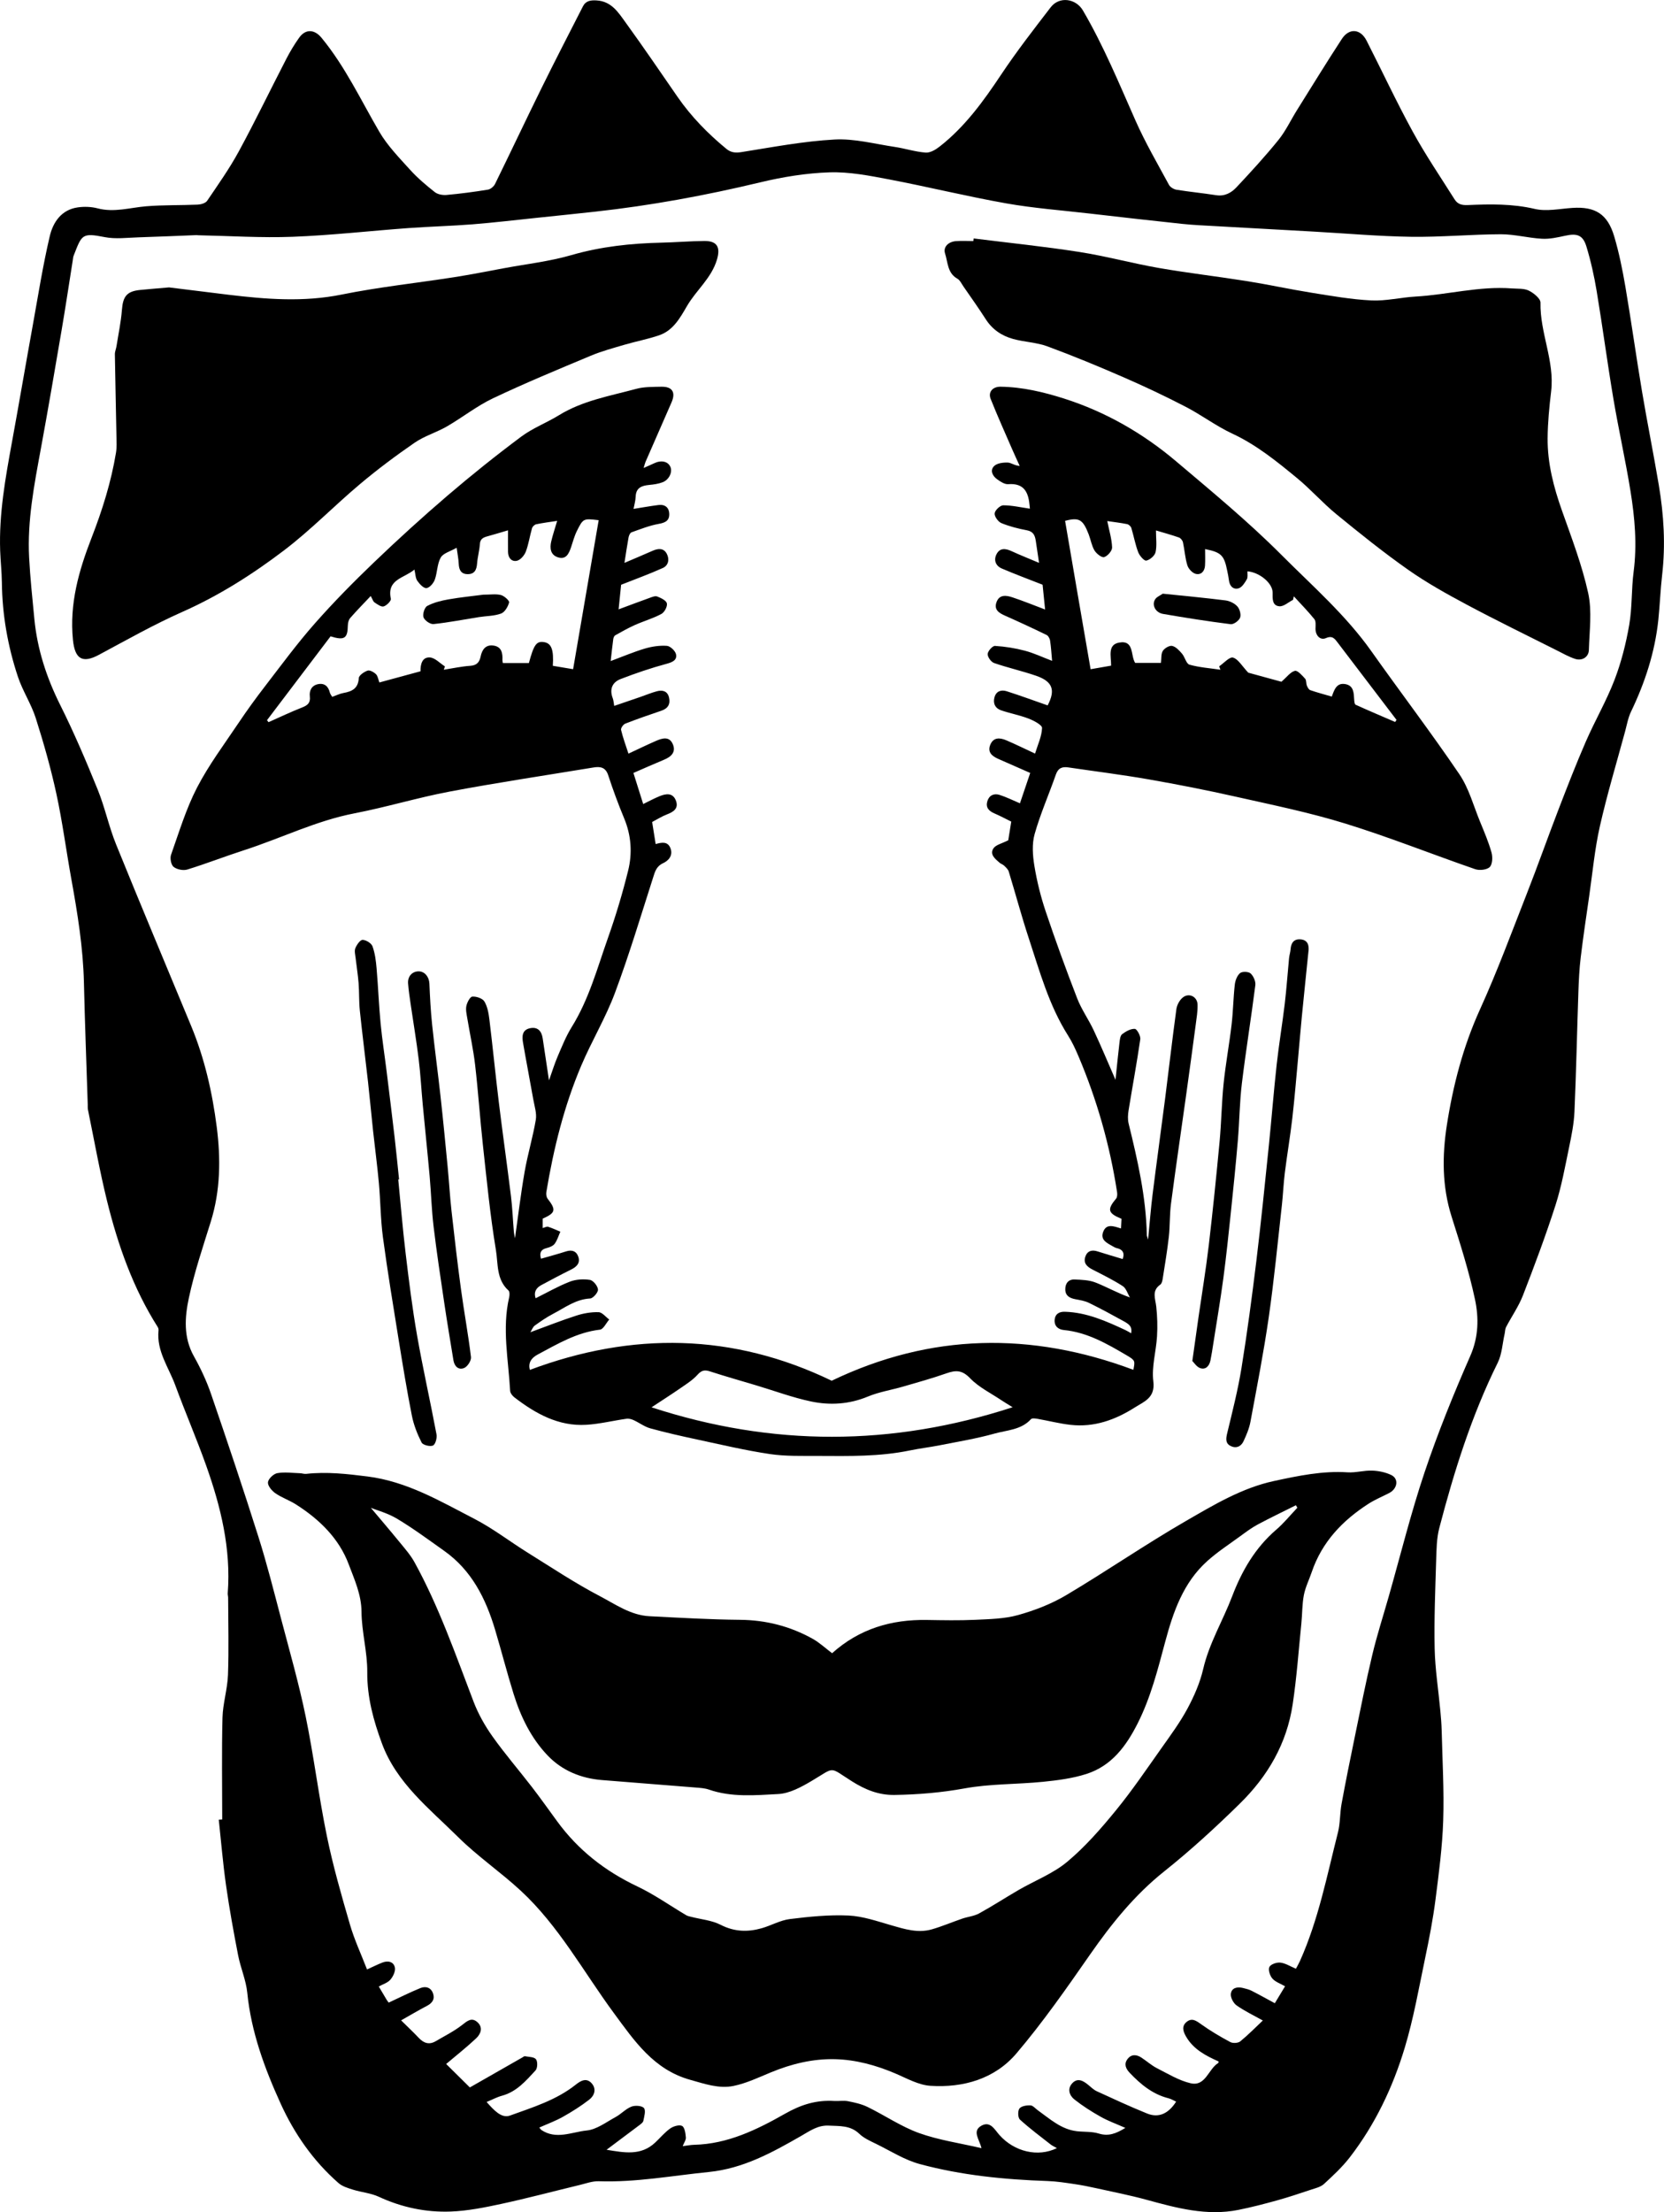 <?xml version="1.0" encoding="UTF-8"?>
<svg id="Layer_1" data-name="Layer 1" xmlns="http://www.w3.org/2000/svg" viewBox="0 0 677.46 900">
  <path d="M90.47,740.25c0-13.8-.24-27.61.11-41.4.15-5.84,2.03-11.64,2.24-17.49.38-10.43.09-20.89.06-31.34,0-.61-.21-1.23-.16-1.84,1.37-18.03-2.82-35.16-8.78-51.92-3.91-10.98-8.55-21.71-12.57-32.65-2.68-7.3-7.69-13.93-6.83-22.33.05-.45-.09-1.01-.33-1.39-10.04-15.82-16.18-33.26-20.63-51.29-3.02-12.25-5.22-24.7-7.76-37.07-.15-.72-.08-1.48-.1-2.22-.53-16.5-1.16-33-1.55-49.51-.33-14.24-2.6-28.22-5.13-42.18-2.09-11.54-3.6-23.19-6.08-34.64-2.25-10.37-5.16-20.63-8.38-30.75-1.85-5.82-5.36-11.1-7.29-16.9-4.13-12.42-6.38-25.23-6.53-38.38-.05-4.3-.54-8.59-.69-12.89-.52-14.99,2.14-29.63,4.82-44.29,2.9-15.83,5.6-31.69,8.47-47.52,2.18-12.06,4.09-24.2,6.89-36.12,1.33-5.69,4.73-10.82,11.43-11.76,2.63-.37,5.5-.27,8.06.4,6.73,1.77,13.16-.29,19.73-.84,6.98-.58,14.02-.37,21.03-.68,1.33-.06,3.19-.6,3.84-1.56,4.48-6.61,9.12-13.16,12.92-20.16,6.73-12.38,12.85-25.09,19.33-37.62,1.52-2.95,3.25-5.82,5.17-8.52,2.65-3.74,6.27-3.5,9.16.01,9.61,11.67,15.97,25.3,23.52,38.23,3.31,5.66,8.07,10.52,12.51,15.44,3.03,3.34,6.53,6.3,10.08,9.1,1.18.93,3.21,1.29,4.78,1.15,5.63-.51,11.25-1.25,16.83-2.16,1.09-.18,2.41-1.29,2.91-2.32,6.33-12.88,12.45-25.87,18.8-38.75,5.53-11.22,11.28-22.34,16.97-33.48,1.17-2.3,3.13-2.59,5.62-2.43,6.06.37,8.83,4.94,11.78,9,7.22,9.96,14.14,20.13,21.14,30.25,5.57,8.04,12.34,14.95,19.87,21.14,1.81,1.49,3.65,1.71,6.11,1.32,12.61-2,25.23-4.43,37.94-5.12,8.08-.44,16.32,1.79,24.46,3,4.25.63,8.41,2.01,12.66,2.32,1.86.13,4.13-1.25,5.75-2.53,10.29-8.07,17.8-18.48,24.99-29.27,6.27-9.4,13.23-18.35,20.12-27.31,3.53-4.6,10.28-3.59,13.13,1.28,8.41,14.35,14.71,29.68,21.42,44.83,3.98,8.97,8.95,17.5,13.63,26.14.52.96,1.97,1.8,3.1,1.98,5.34.86,10.74,1.37,16.08,2.21,3.46.54,6.17-.96,8.26-3.19,5.88-6.26,11.71-12.61,17.11-19.28,2.97-3.67,5.02-8.09,7.55-12.14,6.05-9.67,12.02-19.39,18.25-28.94,2.99-4.58,7.59-4.2,10.08.67,6.29,12.32,12.14,24.88,18.78,37,5.17,9.44,11.26,18.38,17,27.5,1.24,1.98,2.81,2.51,5.48,2.39,9.08-.39,18.12-.56,27.2,1.57,4.83,1.13,10.24-.08,15.38-.41,9.26-.6,14.29,2.48,16.99,11.62,1.98,6.69,3.37,13.6,4.55,20.49,2.41,14.16,4.38,28.4,6.76,42.57,2.14,12.74,4.71,25.42,6.85,38.16,2.03,12.06,2.76,24.2,1.35,36.43-.71,6.11-.92,12.27-1.56,18.38-1.39,13.11-5.41,25.44-11.11,37.29-1.2,2.49-1.68,5.34-2.41,8.04-3.49,12.87-7.35,25.66-10.29,38.66-2.09,9.27-2.96,18.82-4.32,28.26-1.21,8.35-2.46,16.7-3.47,25.07-.56,4.62-.78,9.3-.94,13.95-.56,16.24-.89,32.49-1.6,48.73-.21,4.86-1.18,9.72-2.18,14.5-1.65,7.92-3.08,15.94-5.55,23.62-3.98,12.36-8.54,24.54-13.24,36.65-1.75,4.51-4.61,8.58-6.87,12.9-.43.82-.39,1.88-.6,2.81-.89,3.92-1.07,8.2-2.8,11.7-10.63,21.48-17.76,44.17-23.79,67.24-1.1,4.22-1.14,8.77-1.28,13.17-.36,11.95-.86,23.91-.61,35.86.18,8.44,1.53,16.86,2.31,25.3.25,2.69.48,5.38.55,8.07.29,12.2,1.02,24.42.62,36.6-.35,10.76-1.77,21.5-3.14,32.19-1.01,7.89-2.52,15.73-4.16,23.52-2.58,12.32-4.75,24.8-8.38,36.82-4.84,16.03-12.03,31.15-22.35,44.51-3.07,3.97-6.82,7.45-10.53,10.86-1.35,1.23-3.46,1.71-5.3,2.32-4.59,1.53-9.19,3.07-13.85,4.36-5.19,1.44-10.42,2.79-15.69,3.85-12.86,2.57-25.09-.76-37.34-4.11-6.72-1.84-13.59-3.18-20.4-4.69-2.98-.66-5.99-1.27-9.01-1.71-3.6-.53-7.22-1.1-10.85-1.23-17.61-.6-35.12-2.32-52.14-6.92-6.18-1.67-11.84-5.31-17.67-8.17-2.41-1.18-5.02-2.31-6.91-4.13-3.64-3.5-8.01-3.1-12.39-3.33-4.49-.24-7.71,2.15-11.4,4.26-11.71,6.71-23.51,13.21-37.46,14.61-14.91,1.49-29.7,4.27-44.79,3.76-2.6-.09-5.26.91-7.87,1.54-10.59,2.55-21.12,5.36-31.76,7.66-6.81,1.47-13.76,2.87-20.68,3.13-10.12.38-19.94-1.69-29.27-6.01-3.25-1.5-7.04-1.81-10.52-2.89-2.05-.64-4.32-1.32-5.88-2.68-10.27-8.97-17.99-20.08-23.55-32.29-6.52-14.32-12.01-29.14-13.6-45.11-.51-5.16-2.73-10.13-3.73-15.27-1.84-9.47-3.57-18.97-4.93-28.52-1.26-8.85-1.99-17.77-2.95-26.66l1.38-.08ZM158.25,814.75c4.49-2.08,8.61-4.17,12.89-5.91,2.13-.86,4.3-.3,5.16,2.17.81,2.35-.3,3.92-2.47,5.06-3.53,1.84-6.95,3.88-10.53,5.9,2.36,2.33,4.88,4.68,7.23,7.17,2.04,2.16,4.24,2.85,6.88,1.3,3.58-2.11,7.36-3.98,10.62-6.51,2.15-1.67,3.96-3.36,6.35-1.21,2.37,2.13,1.37,4.77-.5,6.53-3.84,3.62-8.01,6.9-12.24,10.47,2.58,2.55,5.87,5.8,9.65,9.54,7.22-4.12,14.32-8.18,21.43-12.23.32-.18.7-.53.98-.47,1.57.31,3.75.25,4.51,1.24.74.96.65,3.63-.18,4.53-3.9,4.22-7.69,8.69-13.65,10.3-2.05.55-3.97,1.6-6.27,2.55,2.88,3.23,6.02,6.79,9.5,5.53,9.28-3.36,18.9-6.29,26.83-12.61,2.08-1.66,4.41-2.89,6.51-.44,1.96,2.29,1.03,4.95-1.03,6.55-3.37,2.61-7.02,4.91-10.74,7-3.02,1.7-6.32,2.9-9.61,4.37.48.59.59.82.77.95,6.07,4.12,12.46.86,18.53.25,4.07-.41,7.93-3.4,11.75-5.47,2.25-1.22,4.09-3.3,6.42-4.23,1.49-.59,4.29-.42,5.12.57.84.99.12,3.46-.24,5.21-.14.71-1.07,1.33-1.75,1.85-4.24,3.21-8.51,6.39-13.22,9.91,7.19,1.16,13.92,2.55,19.75-2.89,2.06-1.93,3.89-4.16,6.16-5.77,1.3-.92,3.71-1.64,4.84-1.03,1.07.59,1.39,3.01,1.53,4.67.09,1.05-.76,2.18-1.29,3.55,1.78-.22,3.22-.51,4.66-.55,13.64-.3,25.64-6.19,36.95-12.61,6.66-3.79,12.83-5.67,20.13-5.22,1.85.11,3.76-.26,5.54.09,2.73.53,5.55,1.15,8.02,2.36,7.03,3.43,13.62,7.97,20.92,10.6,7.99,2.87,16.58,4.09,25.43,6.15-.91-3.7-3.87-6.92-.1-9.1,3.67-2.11,5.4,1.49,7.39,3.73,6.07,6.84,15.73,9.14,23.41,5.35-.95-.54-1.82-.92-2.54-1.48-4.23-3.31-8.56-6.53-12.52-10.14-.83-.76-.92-3.53-.19-4.49.78-1.02,2.95-1.35,4.49-1.28,1.02.04,2,1.29,3,2,4.97,3.54,9.54,7.82,16.01,8.53,2.93.32,6.02.07,8.77.92,3.95,1.23,7.04.06,10.85-2.29-3.71-1.64-7.03-2.82-10.05-4.53-3.72-2.09-7.36-4.4-10.7-7.04-2.02-1.6-2.97-4.28-.91-6.54,2.16-2.38,4.45-1.12,6.51.58,1.13.93,2.22,2.02,3.52,2.62,6.78,3.11,13.56,6.26,20.48,9.06,4.71,1.91,8.72.07,11.82-4.83-1.02-.46-1.98-1.08-3.03-1.35-6.49-1.62-11.38-5.65-15.85-10.35-1.61-1.7-2.44-3.58-.92-5.61,1.52-2.03,3.61-1.93,5.6-.65,2.17,1.4,4.12,3.2,6.41,4.36,4.46,2.27,8.9,5.01,13.69,6.12,6.1,1.41,7.2-5.76,11.21-8.21.15-.09.14-.42.2-.65-5.22-2.33-10.24-4.91-13.25-10.11-1.18-2.03-1.95-4.25.24-6.01,2.16-1.74,3.91-.44,5.89.98,3.77,2.69,7.78,5.06,11.86,7.24,1.04.56,3.16.45,4.04-.26,3.3-2.69,6.28-5.75,9.21-8.51-3.74-2.09-7.41-3.83-10.68-6.14-1.3-.92-2.52-3.2-2.34-4.7.29-2.48,2.62-2.98,4.94-2.39,1.18.3,2.41.57,3.48,1.12,3.13,1.59,6.19,3.31,9.48,5.08,1.46-2.41,2.76-4.56,4.17-6.89-1.95-1.13-3.99-1.78-5.18-3.17-.99-1.15-1.77-3.56-1.2-4.69.56-1.12,3-1.95,4.48-1.77,2.1.25,4.07,1.55,6.33,2.49.57-1.09,1.19-2.14,1.68-3.24,7.48-16.71,10.95-34.61,15.42-52.2.96-3.77.77-7.81,1.48-11.66,1.66-9.05,3.49-18.08,5.35-27.09,2.3-11.16,4.5-22.35,7.14-33.43,1.9-8,4.44-15.84,6.69-23.75,4.82-16.9,9.03-34,14.63-50.64,5.39-16.04,11.78-31.79,18.59-47.3,3.41-7.77,3.52-15.5,1.9-23.08-2.43-11.37-5.99-22.52-9.51-33.62-3.91-12.33-3.86-24.81-1.91-37.31,2.53-16.18,6.61-31.89,13.47-46.97,7.02-15.43,12.9-31.38,19.1-47.17,4.44-11.32,8.48-22.78,12.85-34.13,3.58-9.28,7.18-18.57,11.15-27.68,3.68-8.45,8.36-16.48,11.66-25.06,2.76-7.18,4.68-14.79,6-22.39,1.24-7.11.86-14.49,1.8-21.67,1.43-11.01.48-21.9-1.27-32.71-2.03-12.61-4.86-25.09-6.98-37.68-2.45-14.53-4.37-29.15-6.79-43.69-1.02-6.15-2.38-12.29-4.2-18.25-1.43-4.66-3.84-5.39-8.59-4.35-3.1.68-6.32,1.41-9.44,1.24-5.62-.3-11.21-1.84-16.8-1.83-12.18.04-24.36,1.2-36.52,1.03-13.27-.19-26.52-1.38-39.77-2.12-13.26-.74-26.52-1.46-39.78-2.21-4.55-.26-9.11-.44-13.63-.92-12.58-1.33-25.14-2.76-37.71-4.21-11.35-1.31-22.79-2.16-34.03-4.15-15.97-2.83-31.75-6.72-47.69-9.75-7.95-1.51-16.11-3.11-24.12-2.86-9.51.3-19.12,1.87-28.39,4.1-22.17,5.31-44.52,9.42-67.17,11.91-7.93.87-15.87,1.68-23.8,2.51-8.68.9-17.34,1.94-26.04,2.63-8.7.69-17.43.9-26.14,1.53-15.69,1.15-31.36,2.94-47.07,3.54-12.79.49-25.63-.36-38.45-.62-.25,0-.49-.07-.74-.06-7.83.3-15.65.67-23.48.9-4.64.14-9.43.79-13.9-.09-9.32-1.85-9.28-.96-12.63,7.6-.22.56-.24,1.2-.34,1.81-1.5,9.46-2.92,18.93-4.53,28.37-2.75,16.11-5.5,32.22-8.46,48.29-2.7,14.66-5.57,29.3-4.78,44.31.44,8.35,1.33,16.67,2.13,24.99,1.2,12.37,4.98,23.89,10.55,35.03,5.6,11.2,10.52,22.75,15.23,34.36,2.95,7.26,4.55,15.06,7.5,22.33,10.02,24.71,20.38,49.28,30.58,73.91,5.45,13.16,8.59,26.98,10.39,41.02,1.65,12.88,1.53,25.8-2.39,38.44-3.2,10.31-6.7,20.58-8.95,31.11-1.68,7.86-2.28,16.06,2.05,23.77,2.75,4.9,5.18,10.08,7,15.4,6.62,19.29,13.12,38.62,19.27,58.07,3.48,11.01,6.31,22.24,9.25,33.42,3.47,13.18,7.24,26.31,9.98,39.64,3.32,16.13,5.32,32.53,8.63,48.66,2.49,12.14,5.93,24.1,9.4,36.01,1.8,6.19,4.57,12.09,6.95,18.26,2.49-1.13,4.34-2.06,6.26-2.81,2.28-.89,4.59-.36,5.08,2.03.31,1.49-.73,3.66-1.84,4.94-1.12,1.29-3.08,1.86-4.72,2.77,1.15,1.94,2.14,3.63,3.15,5.31.25.41.56.79.94,1.33Z" style="fill: #000; stroke-width: 0px;"/>
  <path d="M454.15,439.33c.54-5.18,1.03-10.17,1.62-15.15.14-1.2.3-2.83,1.09-3.43,1.48-1.13,3.45-2.24,5.16-2.16.84.04,2.41,2.85,2.22,4.21-1.4,9.68-3.2,19.31-4.77,28.97-.28,1.74-.39,3.65.02,5.33,3.66,14.94,7.11,29.9,7.41,45.39,0,.35.19.69.52,1.83.65-6.6,1.08-12.44,1.81-18.23,1.63-13.03,3.44-26.03,5.11-39.06,1.55-12.16,2.94-24.34,4.6-36.49.23-1.66,1.26-3.59,2.54-4.66,2.52-2.12,6-.45,6.08,2.87.07,2.68-.39,5.38-.74,8.06-1.29,9.74-2.62,19.47-3.98,29.2-2.03,14.55-4.18,29.08-6.09,43.65-.59,4.47-.39,9.04-.89,13.53-.64,5.72-1.61,11.41-2.5,17.1-.13.83-.38,1.94-.97,2.35-3.6,2.5-2.01,5.7-1.65,8.94.44,4.02.56,8.12.31,12.16-.37,6.11-2.24,12.32-1.5,18.24.85,6.73-3.72,8.21-7.52,10.63-7.96,5.06-16.6,8.18-26.21,7.08-4.5-.51-8.92-1.65-13.39-2.44-.88-.15-2.25-.35-2.68.12-3.99,4.4-9.75,4.45-14.82,5.87-7.27,2.04-14.78,3.27-22.21,4.74-4.08.81-8.22,1.29-12.3,2.13-12.33,2.55-24.81,2.29-37.28,2.23-6.59-.04-13.26.19-19.74-.77-10-1.49-19.87-3.84-29.77-5.96-6.32-1.35-12.64-2.78-18.86-4.49-2.39-.66-4.49-2.29-6.79-3.34-.88-.4-1.97-.71-2.9-.57-5.46.77-10.87,2.12-16.34,2.46-11.33.69-20.65-4.51-29.3-11.15-.81-.62-1.7-1.75-1.75-2.68-.69-12.67-3.36-25.33-.39-38.05.21-.88.23-2.3-.29-2.77-4.99-4.47-4.19-10.92-5.11-16.44-2.35-14.15-3.73-28.46-5.3-42.74-1.19-10.85-1.91-21.76-3.17-32.61-.73-6.33-2.13-12.57-3.17-18.87-.28-1.69-.72-3.49-.39-5.09.3-1.45,1.5-3.74,2.43-3.81,1.64-.12,4.15.72,4.91,1.99,1.27,2.11,1.73,4.84,2.04,7.37,1.37,11.22,2.47,22.46,3.84,33.68,1.56,12.77,3.38,25.5,4.95,38.27.58,4.74.76,9.53,1.16,14.29.09,1.01.35,2,.47,2.7,1.27-8.9,2.34-17.98,3.91-26.98,1.24-7.11,3.35-14.08,4.56-21.2.44-2.61-.53-5.49-1.01-8.21-1.36-7.69-2.85-15.36-4.18-23.06-.44-2.52-.5-5.24,2.73-5.96,3.17-.71,4.82,1.06,5.27,4.15.8,5.45,1.63,10.9,2.56,17.06,1.28-3.59,2.24-6.75,3.53-9.76,1.75-4.06,3.4-8.23,5.72-11.96,7.04-11.32,10.44-24.09,14.82-36.44,3.15-8.9,5.87-17.99,8.14-27.15,1.77-7.13,1.29-14.35-1.62-21.33-2.39-5.75-4.55-11.61-6.49-17.53-1.08-3.3-3.27-3.59-6.02-3.14-19.49,3.21-39.03,6.13-58.43,9.78-13.03,2.45-25.78,6.35-38.8,8.86-15.72,3.03-29.98,10.17-45.05,15.03-7.72,2.49-15.29,5.45-23.04,7.84-1.66.51-4.25,0-5.6-1.08-1.04-.83-1.54-3.51-1.03-4.93,3.27-9.21,6.11-18.7,10.58-27.33,4.78-9.23,11.11-17.66,16.93-26.34,3.42-5.1,7.04-10.08,10.79-14.94,6.61-8.58,13.04-17.34,20.2-25.45,7.66-8.69,15.83-16.96,24.2-24.98,9.7-9.29,19.66-18.35,29.86-27.08,9.72-8.31,19.73-16.32,29.98-23.97,4.68-3.5,10.35-5.63,15.37-8.72,9.68-5.97,20.74-7.82,31.42-10.72,3.26-.89,6.83-.8,10.26-.88,4.51-.1,5.96,2.29,4.15,6.4-3.55,8.06-7.07,16.14-10.59,24.21-.22.51-.33,1.07-.75,2.44,1.84-.82,3.02-1.3,4.17-1.86,2.94-1.44,5.71-.87,6.72,1.41.94,2.11-.52,5.27-3.2,6.28-1.69.64-3.56.9-5.38,1.07-3.05.3-5.43,1.08-5.56,4.8-.06,1.68-.56,3.34-.86,4.95,3.49-.55,6.78-1.15,10.1-1.57,2.7-.35,4.39,1,4.44,3.69.05,2.69-1.65,3.51-4.28,3.98-3.79.68-7.45,2.14-11.1,3.44-.58.21-1.05,1.31-1.19,2.07-.62,3.37-1.1,6.76-1.67,10.35,3.92-1.68,7.69-3.24,11.42-4.9,2.29-1.02,4.54-1.21,5.81,1.2,1.13,2.14.75,4.72-1.6,5.78-5.39,2.43-10.97,4.45-16.99,6.83-.27,2.69-.63,6.19-1.02,10,4.41-1.63,8.46-3.17,12.54-4.63,1.02-.37,2.32-.93,3.17-.6,1.52.59,3.68,1.61,3.94,2.81.28,1.26-.99,3.63-2.23,4.29-3.42,1.83-7.22,2.91-10.79,4.5-2.76,1.23-5.4,2.73-8.03,4.21-.42.24-.7.98-.78,1.53-.38,2.77-.66,5.55-1.05,8.93,5.03-1.87,9.39-3.74,13.91-5.08,2.88-.85,6.02-1.32,8.98-1.11,1.38.1,3.44,2.05,3.72,3.46.47,2.33-1.42,3.19-3.83,3.84-6.34,1.71-12.59,3.84-18.72,6.2-3.41,1.31-4.63,4.14-3.22,7.8.34.9.38,1.91.6,3.13,3.68-1.26,7.2-2.46,10.73-3.67,2.2-.76,4.36-1.67,6.6-2.27,2.25-.61,4.32-.17,4.97,2.45.66,2.66-.36,4.52-3.07,5.44-4.94,1.68-9.87,3.37-14.73,5.27-.82.32-1.88,1.84-1.71,2.55.77,3.21,1.93,6.33,3.01,9.65,4.02-1.87,7.55-3.58,11.14-5.15,2.59-1.13,5.52-2.07,6.95,1.38,1.31,3.16-.69,5.04-3.54,6.22-4.18,1.74-8.31,3.58-12.53,5.41,1.36,4.33,2.61,8.29,3.98,12.65,2.34-1.13,4.44-2.29,6.66-3.19,2.54-1.03,5.32-1.52,6.61,1.68,1.28,3.16-.77,4.65-3.54,5.7-2.13.81-4.1,2.08-6.09,3.11.49,3.09.95,5.96,1.43,8.98,2.49-.71,4.97-1.17,6.05,1.75,1.08,2.9-.79,5-3.02,6.03-2.77,1.28-3.3,3.45-4.1,5.94-5.02,15.66-9.75,31.44-15.5,46.83-3.8,10.17-9.49,19.61-13.74,29.63-6.99,16.46-11.25,33.75-14.19,51.37-.14.87,0,2.06.51,2.72,3.54,4.55,3.28,5.77-2,8.13v3.82c.87-.23,1.63-.69,2.19-.52,1.7.53,3.33,1.31,4.99,2-.73,1.65-1.24,3.46-2.28,4.89-.65.89-2.03,1.47-3.18,1.74-2.81.66-3.01,2.36-2.41,4.37,3.48-1.01,6.87-1.9,10.21-2.98,2.48-.8,4.29-.03,5.02,2.29.81,2.59-.84,4.05-3.07,5.15-4.05,2-8.04,4.13-12.03,6.27-2.18,1.17-3.15,2.94-2.32,5.36,4.63-2.3,9.12-4.88,13.89-6.74,2.49-.97,5.55-1.15,8.21-.74,1.35.21,3.18,2.48,3.29,3.92.09,1.19-1.99,3.59-3.2,3.65-5.87.31-10.29,3.75-15.13,6.27-2.59,1.35-5.03,3.04-7.41,4.75-.76.55-1.13,1.66-1.79,2.71,6.64-2.43,12.63-4.81,18.76-6.78,2.87-.92,6.01-1.47,9.01-1.38,1.48.05,2.9,1.93,4.34,2.99-1.25,1.43-2.38,3.96-3.77,4.12-9.44,1.1-17.3,5.83-25.39,10.14-2.79,1.49-3.86,3.56-3.16,6.23,41.65-15.59,82.65-15,122.89,4.41,40.29-19.35,81.2-20.01,122.82-4.44.7-3.6.82-3.82-2.68-5.87-8.02-4.71-16.07-9.39-25.64-10.32-2.35-.23-3.95-1.68-3.73-4.2.21-2.36,1.89-3.3,4.17-3.23,8.92.26,16.84,3.82,24.72,7.49.77.36,1.49.83,2.26,1.27.37-2.28-.18-3.35-2.86-4.82-4.72-2.6-9.46-5.18-14.3-7.55-1.7-.83-3.68-1.14-5.58-1.5-2.29-.44-4.04-1.39-4.08-3.95-.04-2.44,1.26-4.17,3.77-4.07,2.87.11,5.92.21,8.53,1.23,4.55,1.77,8.82,4.25,14.01,6.07-.95-1.57-1.53-3.71-2.92-4.61-3.88-2.51-8.07-4.56-12.2-6.67-2.18-1.12-3.88-2.52-3.08-5.15.73-2.38,2.56-3.1,5-2.31,3.34,1.08,6.71,2.04,10.26,3.12.72-2.01.47-3.78-2.4-4.44-.59-.13-1.14-.45-1.67-.76-2.24-1.29-5.08-2.5-3.91-5.76,1.29-3.6,4.27-2.42,7.29-1.48.07-1.44.14-2.71.2-3.93-5.58-2.28-5.91-3.79-2.18-8.23.49-.59.51-1.8.38-2.66-2.94-19.04-8.16-37.44-15.68-55.17-1.24-2.93-2.59-5.86-4.29-8.53-7.73-12.21-11.52-26.01-15.97-39.53-2.96-8.98-5.4-18.14-8.17-27.19-.28-.9-1.15-1.67-1.87-2.37-.51-.5-1.31-.71-1.86-1.19-1.77-1.56-4.12-3.35-2.51-5.82.98-1.49,3.49-1.99,6.05-3.31.25-1.54.7-4.39,1.22-7.6-2.2-1.08-4.54-2.34-6.98-3.39-2.23-.97-3.49-2.44-2.76-4.88.72-2.43,2.7-3.32,4.97-2.6,2.75.87,5.35,2.18,8.31,3.43,1.41-4.17,2.73-8.09,4.18-12.35-4.33-1.91-8.71-3.81-13.07-5.75-2.44-1.09-4.39-2.66-3.22-5.64,1.27-3.22,3.95-3,6.54-1.9,3.72,1.58,7.34,3.37,11.72,5.41,1.09-3.58,2.72-6.96,2.85-10.41.05-1.23-3.35-3.01-5.46-3.82-3.62-1.4-7.5-2.11-11.18-3.36-2.44-.83-3.42-2.85-2.72-5.34.72-2.55,2.81-3.13,5.02-2.42,5.57,1.79,11.06,3.8,16.62,5.74,3.25-6.21,2.08-9.71-4.69-12.05-5.63-1.94-11.49-3.24-17.12-5.19-1.22-.42-2.68-2.46-2.61-3.67.08-1.21,1.99-3.35,2.99-3.29,4.09.25,8.21.91,12.18,1.96,3.65.96,7.11,2.62,11.06,4.12-.27-2.96-.42-5.63-.82-8.25-.13-.84-.75-1.96-1.46-2.3-5.56-2.7-11.16-5.3-16.81-7.8-2.46-1.09-4.64-2.38-3.57-5.45,1.16-3.32,4.03-2.87,6.53-2.03,4.38,1.45,8.66,3.2,13.28,4.94-.38-3.71-.73-7.21-1.02-10.08-5.83-2.3-11.27-4.3-16.59-6.59-2.5-1.08-3.42-3.4-2.15-5.85,1.35-2.61,3.63-2.36,6.06-1.24,3.65,1.68,7.4,3.16,11.24,4.78-.44-2.98-.87-5.97-1.33-8.95-.33-2.14-.97-3.8-3.59-4.29-3.54-.67-7.1-1.56-10.42-2.93-1.32-.55-2.88-2.72-2.74-3.97.14-1.27,2.25-3.27,3.5-3.27,3.58,0,7.16.84,10.85,1.37-.01-.14-.06-.61-.1-1.07-.45-5.37-2.07-9.41-8.73-8.9-1.47.11-3.22-1.06-4.56-2.03-1.87-1.35-2.96-3.64-1.14-5.37,1.22-1.16,3.65-1.45,5.51-1.39,1.41.04,2.78,1.26,4.87,1.37-1.01-2.23-2.05-4.44-3.02-6.68-2.97-6.84-6.04-13.65-8.8-20.58-1.11-2.78.8-5.01,4.02-4.97,8.9.12,17.49,2.16,25.89,4.83,16.92,5.4,32.11,14.13,45.62,25.55,14.58,12.33,29.37,24.53,42.84,38.03,12.59,12.62,26.15,24.43,36.58,39.15,11.87,16.76,24.33,33.1,35.86,50.08,3.9,5.75,5.78,12.9,8.48,19.45,1.68,4.08,3.42,8.16,4.61,12.39.52,1.85.43,4.78-.7,5.92-1.15,1.16-4.17,1.5-5.93.89-17.65-6.09-35.03-13.05-52.85-18.55-14.63-4.52-29.73-7.6-44.7-10.96-11.74-2.64-23.55-4.96-35.4-7.03-10.86-1.9-21.82-3.26-32.73-4.87-2.47-.36-4.12.25-5.05,2.92-2.82,8.09-6.32,15.98-8.64,24.21-1.13,4-.8,8.67-.11,12.87,1.03,6.28,2.58,12.55,4.61,18.59,3.99,11.88,8.28,23.66,12.81,35.35,1.76,4.55,4.68,8.63,6.76,13.07,3.06,6.53,5.83,13.19,8.88,20.16ZM462.14,269.71h10.51c.24-1.83,0-3.69.77-4.9.71-1.11,2.7-2.28,3.81-2.02,1.51.34,2.89,1.86,4,3.15,1.19,1.39,1.72,4.11,3.04,4.48,4.08,1.14,8.39,1.43,12.6,2.06-.17-.46-.34-.93-.51-1.39,1.91-1.29,4.21-3.95,5.64-3.55,2.11.6,3.6,3.38,6.2,6.13,3.92,1.07,9.31,2.55,13.5,3.7,2.24-1.93,3.67-3.99,5.49-4.44,1.09-.27,2.94,1.87,4.16,3.19.57.62.35,1.91.71,2.81.28.71.78,1.65,1.4,1.86,2.85.98,5.78,1.75,8.75,2.61,1.03-2.8,1.94-5.71,5.49-5.08,3.51.62,3.45,3.65,3.63,6.39.05.7.15,1.81.57,2,5.33,2.42,10.72,4.7,16.1,7.02.19-.28.37-.57.56-.85-7.97-10.47-15.94-20.95-23.93-31.41-1.18-1.55-2.14-3.03-4.78-1.87-2.38,1.05-4.33-1.11-4.27-3.93.03-1.28.21-2.94-.47-3.78-2.61-3.24-5.55-6.21-8.36-9.28-.1.48-.21.96-.31,1.43-1.86.94-3.79,2.76-5.56,2.62-3.01-.23-2.78-3.18-2.76-5.57.03-3.76-5.21-8.22-10.24-8.65-.06,1.1.23,2.41-.27,3.26-.82,1.42-1.95,3.24-3.31,3.65-2.14.63-3.67-.82-3.96-3.24-.16-1.34-.45-2.66-.72-3.98-1.24-6.23-2.44-7.42-8.99-8.74,0,2.26.1,4.48-.03,6.68-.13,2.34-1.61,3.96-3.83,3.39-1.36-.36-2.92-2.05-3.36-3.46-.93-3.01-1.12-6.25-1.79-9.35-.17-.76-.93-1.72-1.63-1.97-3.06-1.08-6.19-1.92-9.36-2.87,0,3.26.43,6.17-.17,8.85-.32,1.43-2.3,3.13-3.78,3.42-.87.17-2.74-1.99-3.29-3.43-1.21-3.18-1.8-6.6-2.8-9.87-.2-.65-1.06-1.41-1.72-1.55-2.72-.54-5.49-.86-8.07-1.24.77,3.81,1.84,7.25,1.97,10.73.05,1.35-1.81,3.49-3.23,3.94-.97.31-3.14-1.38-3.93-2.69-1.17-1.95-1.53-4.37-2.36-6.54-2.37-6.16-3.92-7.03-9.62-5.53,1.7,9.91,3.4,19.83,5.1,29.75,1.72,10.02,3.46,20.03,5.29,30.62,2.52-.44,5.45-.95,8.35-1.46.01-3.87-1.53-8.51,3.27-9.38,6.22-1.12,4.58,5.31,6.52,8.26ZM134.59,258.88c-8.56,11.28-17.22,22.7-25.89,34.13.21.27.42.53.63.8,4.56-2.02,9.06-4.17,13.7-5.99,2.24-.88,3.41-1.88,3.11-4.49-.28-2.42.78-4.48,3.37-4.99,2.63-.51,4.17.92,4.79,3.46.13.54.55,1.02.95,1.71,1.65-.58,3.09-1.31,4.61-1.58,3.5-.62,5.98-1.85,6.22-6.06.06-1.12,2.15-2.54,3.58-3.03.9-.31,2.56.62,3.41,1.46.78.77.93,2.18,1.38,3.36,5.65-1.53,11.16-3.03,16.75-4.55-.05-2.76.62-5.8,3.79-5.63,2.11.11,4.11,2.36,6.16,3.65l-.47,1.35c3.61-.56,7.2-1.36,10.82-1.6,2.65-.18,3.7-1.51,4.17-3.75.6-2.87,2.05-4.93,5.25-4.48,3.31.47,3.76,3.07,3.63,5.87-.02.35.09.7.17,1.24h10.61c2.02-7.53,3.09-9,6.18-8.51,2.98.47,4,3.08,3.56,9.63,2.9.48,5.83.97,8.26,1.38,3.54-20.6,6.97-40.6,10.41-60.62-6.23-.74-6.31-.78-8.92,4.49-1.02,2.07-1.59,4.36-2.34,6.56-.89,2.61-2.06,5.15-5.4,4.03-2.99-1-3.29-3.73-2.66-6.42.62-2.68,1.52-5.3,2.42-8.38-3.07.47-5.85.81-8.58,1.39-.65.14-1.47.95-1.66,1.6-.91,3.16-1.37,6.48-2.53,9.53-.59,1.53-2.17,3.39-3.62,3.71-2.15.49-3.6-1.22-3.62-3.61-.03-2.85,0-5.71,0-8.78-3.03.89-5.6,1.68-8.2,2.39-1.72.47-3.12.96-3.26,3.22-.17,2.63-.93,5.23-1.13,7.86-.19,2.57-1.01,4.39-3.86,4.36-2.66-.03-3.5-1.73-3.61-4.17-.09-2.01-.5-4-.85-6.56-2.55,1.47-5.46,2.19-6.48,3.98-1.49,2.61-1.36,6.1-2.43,9.03-.53,1.44-2.15,3.31-3.4,3.4-1.19.09-2.81-1.68-3.72-3-.75-1.09-.73-2.72-1.16-4.54-4.19,3.55-11.33,3.9-9.6,11.88.18.85-1.7,2.75-2.93,3.11-1.01.29-2.56-.86-3.7-1.61-.59-.39-.82-1.32-1.57-2.62-3.02,3.21-5.79,6.01-8.37,8.98-.63.73-.92,1.97-.94,2.99-.09,5.26-1.36,6.2-7.03,4.43ZM412.26,572.52c-1.74-1.08-3.11-1.87-4.42-2.75-4.38-2.95-9.34-5.35-12.92-9.07-3.2-3.33-5.77-3.31-9.54-1.99-5.79,2.03-11.72,3.68-17.62,5.39-4.8,1.4-9.84,2.18-14.42,4.08-7.6,3.15-15.39,3.63-23.14,2-7.49-1.58-14.75-4.28-22.11-6.49-6.34-1.9-12.72-3.7-19.02-5.74-2.16-.7-3.44-.49-5.06,1.33-1.93,2.15-4.49,3.77-6.91,5.44-3.87,2.67-7.83,5.2-11.84,7.84,49.11,16.02,97.86,15.95,147-.03Z" style="fill: #000; stroke-width: 0px;"/>
  <path d="M338.77,672.6c11.14-9.97,24.15-13.76,38.58-13.53,6.55.11,13.1.24,19.64-.06,5.87-.28,11.93-.38,17.52-1.94,6.76-1.89,13.55-4.51,19.57-8.09,16.47-9.78,32.27-20.67,48.85-30.24,11.32-6.53,22.76-13.41,35.75-16.2,9.82-2.11,19.72-4.2,29.95-3.53,3.31.22,6.69-.82,10.01-.7,2.63.1,5.44.66,7.79,1.8,3.13,1.51,2.56,5.53-.82,7.3-2.81,1.47-5.79,2.67-8.44,4.38-10.62,6.82-18.98,15.58-23.13,27.81-1.06,3.12-2.58,6.14-3.2,9.34-.73,3.81-.63,7.76-1.03,11.64-1.11,10.98-1.89,22.01-3.54,32.91-2.4,15.84-10.01,29.02-21.48,40.28-9.87,9.69-20.01,18.99-30.84,27.62-11.94,9.5-21.43,21.27-30.16,33.8-9.55,13.72-19.16,27.5-29.96,40.21-8.83,10.38-21.6,14.06-35.03,13.2-4.92-.31-9.75-3.11-14.49-5.11-7.79-3.29-15.87-5.5-24.28-5.72-9.06-.23-17.78,1.89-26.18,5.36-4.98,2.06-9.97,4.44-15.19,5.52-5.98,1.23-11.83-.86-17.7-2.5-14.8-4.13-22.68-15.8-31.02-27.12-12.4-16.81-22.42-35.47-37.95-49.83-8.22-7.6-17.6-13.98-25.53-21.85-11.64-11.53-25.01-21.92-30.96-38.02-3.44-9.31-6.07-18.81-5.98-29.07.07-8.15-2.28-16.32-2.34-24.49-.05-7.05-2.89-13.14-5.18-19.26-3.98-10.66-12.02-18.42-21.57-24.48-2.67-1.69-5.76-2.73-8.35-4.53-1.43-1-3.13-3.03-2.99-4.43.14-1.41,2.26-3.44,3.78-3.72,2.99-.54,6.16-.07,9.25.02.84.02,1.69.36,2.51.27,8.38-.93,16.59,0,24.95,1.05,16.11,2.03,29.65,10.06,43.54,17.24,7.6,3.92,14.46,9.25,21.75,13.78,9.68,6.02,19.21,12.37,29.29,17.64,6.4,3.35,12.63,7.82,20.27,8.2,12.28.62,24.57,1.35,36.86,1.46,10.6.1,20.42,2.63,29.58,7.73,2.76,1.54,5.13,3.77,7.91,5.87ZM528.19,613.44c-.2-.35-.39-.69-.59-1.04-5.2,2.6-10.45,5.11-15.58,7.85-2.48,1.33-4.76,3.04-7.04,4.71-4.55,3.32-9.32,6.42-13.49,10.17-9.75,8.75-13.84,20.65-17.11,32.84-3.02,11.25-5.85,22.52-11.14,33.04-4.7,9.35-10.64,17.41-20.92,20.71-5.64,1.81-11.7,2.59-17.64,3.19-10.63,1.07-21.46.78-31.92,2.68-9.53,1.73-18.95,2.52-28.56,2.67-6.5.11-11.99-2.17-17.3-5.51-9.68-6.1-6.61-6-16.53-.15-4.15,2.45-8.91,5.05-13.51,5.29-9.39.5-18.99,1.4-28.25-1.81-1.71-.59-3.61-.69-5.44-.84-12.72-1.04-25.45-2-38.18-3.04-8.53-.7-16.19-3.88-22.04-10-6.7-7.01-10.95-15.72-13.83-24.97-2.7-8.66-4.94-17.45-7.54-26.14-3.8-12.71-9.55-24.23-20.76-32.15-6.3-4.46-12.53-9.08-19.14-13.04-3.89-2.33-8.45-3.54-10.69-4.44,3.15,3.75,7.45,8.76,11.63,13.87,2.17,2.66,4.5,5.28,6.14,8.26,9.96,18.1,16.71,37.56,24.06,56.77,1.9,4.97,4.61,9.77,7.7,14.12,5.05,7.11,10.78,13.74,16.11,20.65,3.51,4.56,6.84,9.27,10.24,13.91,8.53,11.67,19.49,20.22,32.57,26.42,6.94,3.29,13.29,7.8,19.93,11.73.6.36,1.35.49,2.05.67,4.01,1.04,8.37,1.39,11.96,3.23,5.57,2.86,11.02,3.02,16.72,1.4,3.87-1.1,7.55-3.24,11.46-3.73,7.9-.98,15.93-1.8,23.85-1.44,5.86.27,11.69,2.31,17.42,3.96,5.45,1.57,10.86,3.29,16.52,1.67,4.22-1.21,8.28-2.95,12.44-4.38,2.26-.77,4.8-.99,6.85-2.12,5.48-3,10.72-6.43,16.13-9.56,6.6-3.81,13.98-6.64,19.73-11.44,7.3-6.1,13.69-13.42,19.74-20.82,6.69-8.17,12.63-16.96,18.74-25.58,3.68-5.19,7.48-10.36,10.48-15.94,2.71-5.05,5.09-10.48,6.38-16.03,2.44-10.55,8.03-19.72,11.82-29.66,3.92-10.3,9.36-19.72,17.93-27.07,3.12-2.68,5.74-5.93,8.59-8.93Z" style="fill: #000; stroke-width: 0px;"/>
  <path d="M68.9,116.94c7.26.9,15.66,1.96,24.06,2.97,15.38,1.85,30.64,3.07,46.14-.07,15.13-3.06,30.56-4.69,45.84-7.07,6.77-1.06,13.5-2.4,20.24-3.65,9.16-1.7,18.52-2.76,27.43-5.33,12.09-3.49,24.3-4.79,36.75-5.07,5.78-.13,11.55-.62,17.33-.68,5.35-.06,6.69,2.59,5.19,7.62-2.25,7.54-8.42,12.38-12.19,18.85-2.74,4.7-5.56,9.88-11.2,11.85-4.6,1.6-9.44,2.49-14.12,3.86-4.66,1.37-9.4,2.64-13.87,4.51-13.34,5.58-26.71,11.11-39.77,17.3-6.6,3.13-12.45,7.81-18.82,11.48-4.22,2.43-9.08,3.84-13.06,6.57-7.69,5.29-15.19,10.9-22.33,16.9-10.42,8.76-19.97,18.62-30.78,26.85-12.89,9.8-26.57,18.49-41.54,25.13-11.65,5.16-22.79,11.49-34.04,17.5-6.7,3.58-9.7,1.52-10.46-6.11-1.48-14.68,2.38-28.19,7.58-41.55,4.37-11.23,7.97-22.69,9.94-34.6.36-2.17.23-4.43.19-6.64-.2-11.14-.47-22.28-.64-33.43-.02-1.07.48-2.14.65-3.23.78-4.94,1.83-9.86,2.22-14.83.42-5.47,1.97-7.55,7.37-8.1,3.55-.36,7.1-.63,11.89-1.05Z" style="fill: #000; stroke-width: 0px;"/>
  <path d="M396.39,97.01c14.35,1.8,28.75,3.27,43.04,5.5,10.87,1.7,21.54,4.63,32.39,6.52,11.94,2.07,24.01,3.46,35.98,5.37,8.71,1.39,17.34,3.29,26.05,4.68,8.12,1.3,16.27,2.75,24.46,3.15,5.94.29,11.95-1.23,17.95-1.57,13.12-.74,26-4.33,39.26-3.32,2.33.18,4.92-.07,6.9.9,1.99.97,4.79,3.24,4.76,4.89-.27,12.27,5.81,23.71,4.33,36.09-.75,6.33-1.38,12.72-1.43,19.08-.08,10.16,2.44,19.85,5.83,29.42,3.92,11.08,8.18,22.16,10.69,33.59,1.61,7.37.49,15.37.28,23.09-.08,2.94-2.75,4.59-5.62,3.66-2.54-.83-4.92-2.19-7.33-3.4-12.26-6.17-24.61-12.17-36.72-18.63-8.21-4.38-16.41-8.95-24.01-14.29-10.03-7.05-19.62-14.76-29.12-22.53-5.61-4.59-10.44-10.12-16.04-14.72-8.23-6.77-16.49-13.49-26.33-18.07-6.62-3.08-12.56-7.6-19.07-10.96-8.27-4.28-16.7-8.27-25.24-11.98-10.21-4.45-20.52-8.71-30.97-12.56-4.41-1.63-9.36-1.75-13.94-3.01-4.6-1.26-8.45-3.81-11.14-8-2.91-4.55-6.06-8.94-9.13-13.39-.76-1.1-1.39-2.54-2.46-3.14-4.08-2.3-3.83-6.67-5-10.24-.86-2.64,1.33-4.82,4.48-5.04,2.33-.17,4.69-.03,7.04-.03.04-.34.08-.68.12-1.03Z" style="fill: #000; stroke-width: 0px;"/>
  <path d="M162.14,479.9c.99,10,1.8,20.02,3,29.99,1.34,11.17,2.72,22.35,4.66,33.42,2.36,13.46,5.39,26.8,7.91,40.23.28,1.46-.42,4.09-1.43,4.56-1.17.55-4.12-.19-4.64-1.22-1.75-3.44-3.21-7.17-3.96-10.95-2.02-10.18-3.69-20.44-5.35-30.69-2.24-13.91-4.54-27.82-6.42-41.79-.98-7.29-.99-14.7-1.65-22.04-.64-7.08-1.59-14.14-2.36-21.21-.72-6.7-1.33-13.42-2.08-20.12-1.08-9.63-2.31-19.25-3.32-28.88-.39-3.73-.22-7.51-.51-11.25-.26-3.4-.83-6.78-1.21-10.18-.15-1.34-.57-2.87-.11-4.01.56-1.37,1.93-3.37,2.94-3.37,1.4,0,3.58,1.34,4.04,2.61,1.03,2.83,1.41,5.95,1.67,8.98.64,7.45.92,14.93,1.63,22.37.63,6.57,1.66,13.11,2.47,19.66,1.11,8.99,2.22,17.98,3.27,26.98.65,5.61,1.19,11.24,1.78,16.85l-.35.03Z" style="fill: #000; stroke-width: 0px;"/>
  <path d="M532.71,387.03c-.9,8.87-1.83,17.73-2.7,26.6-.55,5.62-1,11.24-1.52,16.86-.76,8.14-1.41,16.3-2.35,24.42-.86,7.43-2.12,14.81-3.05,22.23-.55,4.37-.71,8.78-1.2,13.16-1.71,15.2-3.16,30.44-5.34,45.57-2.06,14.27-4.83,28.44-7.47,42.62-.51,2.73-1.65,5.4-2.84,7.94-1.03,2.18-3.12,2.97-5.3,1.82-2.07-1.09-1.84-2.95-1.32-5.12,2.11-8.78,4.36-17.56,5.81-26.46,2.35-14.51,4.29-29.09,6.07-43.68,1.9-15.58,3.46-31.2,5.07-46.81,1.13-10.98,1.98-22,3.19-32.97.91-8.28,2.3-16.5,3.29-24.77.74-6.19,1.16-12.42,1.76-18.62.12-1.21.53-2.4.62-3.61.19-2.63,1.37-4.29,4.16-4.02,2.88.28,3.4,2.42,3.14,4.83Z" style="fill: #000; stroke-width: 0px;"/>
  <path d="M170.45,395.19c2.5.01,4.25,2.26,4.37,5,.24,5.58.53,11.16,1.11,16.71,1.02,9.72,2.35,19.41,3.42,29.13,1.05,9.49,1.97,18.99,2.88,28.49.59,6.1.93,12.22,1.61,18.31,1.18,10.58,2.41,21.16,3.84,31.7,1.25,9.21,2.95,18.36,4.07,27.59.17,1.4-1.39,3.83-2.74,4.42-2.24.97-3.98-.55-4.4-3.08-1.26-7.72-2.56-15.43-3.71-23.16-1.54-10.39-3.12-20.79-4.37-31.22-.82-6.81-1-13.69-1.61-20.53-.87-9.76-1.91-19.5-2.82-29.25-.57-6.1-.89-12.24-1.64-18.32-.92-7.52-2.19-14.99-3.28-22.48-.4-2.79-.83-5.58-1.04-8.39-.22-2.89,1.69-4.93,4.31-4.92Z" style="fill: #000; stroke-width: 0px;"/>
  <path d="M485.43,553.72c.95-6.75,1.7-12.2,2.49-17.65,1.41-9.8,3.04-19.58,4.2-29.4,1.66-14.09,3.09-28.21,4.42-42.33.73-7.81.82-15.68,1.62-23.47.83-8.02,2.31-15.97,3.25-23.98.64-5.41.7-10.89,1.31-16.31.19-1.66.94-3.68,2.14-4.68.87-.73,3.45-.64,4.3.14,1.16,1.07,2.12,3.23,1.92,4.77-1.69,13.34-3.86,26.63-5.48,39.98-.93,7.66-.98,15.42-1.63,23.12-.83,9.75-1.82,19.5-2.84,29.23-.95,9.01-1.88,18.02-3.08,26.99-1.19,8.85-2.7,17.67-4.08,26.5-.36,2.3-.7,4.6-1.17,6.88-.46,2.22-1.91,3.85-4.14,3.11-1.49-.5-2.56-2.27-3.21-2.89Z" style="fill: #000; stroke-width: 0px;"/>
  <path d="M473.43,241.54c8.59.89,17.08,1.67,25.53,2.74,1.72.22,3.68,1.19,4.82,2.46.96,1.07,1.57,3.32,1.09,4.57-.48,1.24-2.63,2.8-3.85,2.64-9.2-1.16-18.37-2.6-27.52-4.18-3.21-.55-4.75-3.86-3.08-6.12.66-.89,1.89-1.36,3-2.12Z" style="fill: #000; stroke-width: 0px;"/>
  <path d="M196.56,241.95c3.08,0,5.35-.39,7.39.14,1.35.35,3.5,2.3,3.32,3.01-.45,1.73-1.76,3.96-3.27,4.52-2.8,1.03-6,.97-9.02,1.45-6.16.97-12.28,2.18-18.47,2.83-1.33.14-3.64-1.46-4.08-2.74-.45-1.29.41-4.06,1.51-4.64,2.61-1.39,5.66-2.14,8.61-2.66,4.94-.87,9.94-1.36,14.01-1.89Z" style="fill: #000; stroke-width: 0px;"/>
</svg>